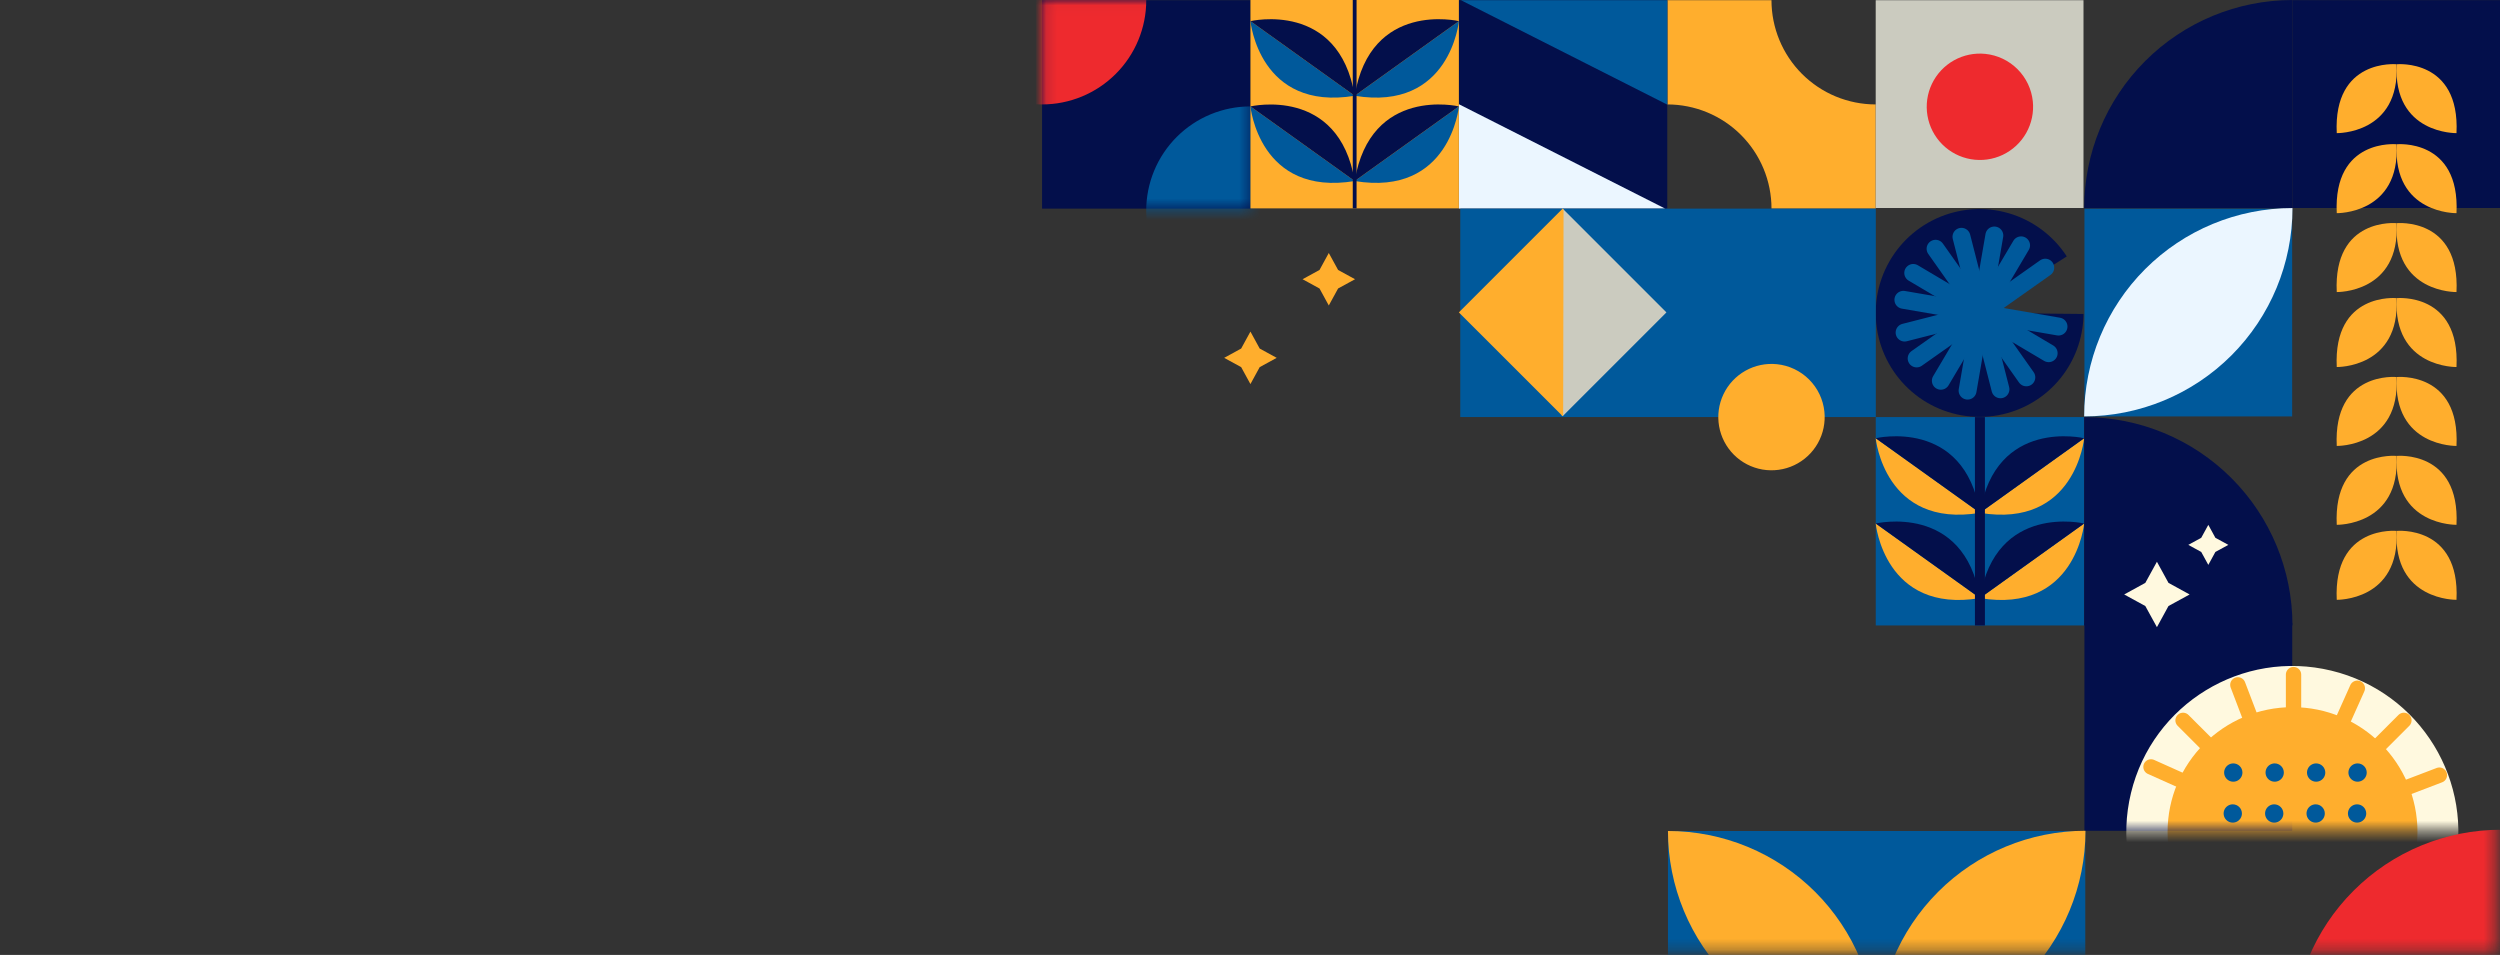 <svg width="233" height="89" viewBox="0 0 233 89" fill="none" xmlns="http://www.w3.org/2000/svg">
<rect x="0" y="0" width="233" height="89" fill="#333333" stroke="none"/>
<path d="M213.636 58.065H194.27V77.431H213.636V58.065Z" fill="#030F4B"/>
<path d="M194.185 29.261C194.163 31.585 193.306 33.823 191.771 35.568C190.235 37.312 188.124 38.447 185.822 38.764C183.52 39.081 181.18 38.559 179.231 37.295C177.281 36.03 175.851 34.106 175.202 31.875C174.553 29.644 174.728 27.253 175.695 25.14C176.661 23.027 178.356 21.332 180.469 20.364C182.582 19.397 184.972 19.221 187.204 19.87C189.435 20.518 191.359 21.948 192.624 23.897C189.674 25.736 184.5 29.167 184.5 29.167L194.185 29.261Z" fill="#030F4B"/>
<path d="M182.808 22.07C182.808 22.07 186.369 35.998 186.443 36.282" stroke="#00599B" stroke-width="1.67" stroke-linecap="round" stroke-linejoin="round"/>
<path d="M184.615 29.179L177.509 30.995" stroke="#00599B" stroke-width="1.67" stroke-linecap="round" stroke-linejoin="round"/>
<path d="M188.365 22.866L180.887 35.486" stroke="#00599B" stroke-width="1.67" stroke-linecap="round" stroke-linejoin="round"/>
<path d="M190.935 32.917L178.314 25.438" stroke="#00599B" stroke-width="1.67" stroke-linecap="round" stroke-linejoin="round"/>
<path d="M190.619 24.946L178.632 33.406" stroke="#00599B" stroke-width="1.67" stroke-linecap="round" stroke-linejoin="round"/>
<path d="M188.854 35.168L180.395 23.184" stroke="#00599B" stroke-width="1.67" stroke-linecap="round" stroke-linejoin="round"/>
<path d="M191.853 30.435L177.396 27.942" stroke="#00599B" stroke-width="1.67" stroke-linecap="round" stroke-linejoin="round"/>
<path d="M183.379 36.405L185.872 21.948" stroke="#00599B" stroke-width="1.67" stroke-linecap="round" stroke-linejoin="round"/>
<path d="M116.543 0.02H97.12V19.443H116.543V0.02Z" fill="#030F4B"/>
<mask id="mask0_1737_4539" style="mask-type:luminance" maskUnits="userSpaceOnUse" x="97" y="0" width="20" height="20">
<path d="M116.545 0.02H97.122V19.443H116.545V0.02Z" fill="white"/>
</mask>
<g mask="url(#mask0_1737_4539)">
<path d="M87.408 0.02C87.408 2.596 88.431 5.066 90.253 6.888C92.075 8.71 94.545 9.733 97.121 9.733C98.396 9.733 99.659 9.482 100.838 8.993C102.016 8.505 103.086 7.79 103.988 6.888C104.89 5.986 105.605 4.915 106.093 3.737C106.581 2.558 106.831 1.295 106.831 0.02C106.831 -1.256 106.581 -2.518 106.093 -3.697C105.605 -4.875 104.89 -5.946 103.988 -6.848C103.086 -7.75 102.016 -8.466 100.838 -8.954C99.659 -9.442 98.396 -9.693 97.121 -9.693C94.545 -9.693 92.075 -8.67 90.253 -6.848C88.431 -5.027 87.408 -2.556 87.408 0.02Z" fill="#EE2A2E"/>
<path d="M106.828 19.634C106.829 21.554 107.399 23.432 108.466 25.029C109.534 26.626 111.051 27.87 112.825 28.605C114.6 29.34 116.553 29.532 118.437 29.157C120.32 28.782 122.051 27.857 123.409 26.499C124.767 25.141 125.692 23.41 126.067 21.526C126.442 19.642 126.25 17.69 125.515 15.915C124.78 14.14 123.536 12.623 121.939 11.556C120.342 10.488 118.465 9.918 116.544 9.918C115.268 9.917 114.004 10.168 112.825 10.656C111.646 11.144 110.574 11.859 109.672 12.762C108.77 13.664 108.054 14.736 107.566 15.915C107.078 17.094 106.827 18.358 106.828 19.634Z" fill="#00599B"/>
</g>
<path d="M165.102 0.02H155.392V9.733C156.667 9.733 157.93 9.984 159.108 10.471C160.287 10.959 161.358 11.674 162.259 12.576C163.161 13.478 163.877 14.548 164.365 15.727C164.853 16.905 165.104 18.168 165.104 19.443H174.814V9.733C172.238 9.733 169.768 8.71 167.946 6.888C166.125 5.067 165.102 2.596 165.102 0.02Z" fill="#FFAE2D"/>
<path d="M155.389 0.02H135.966V19.443H155.389V0.02Z" fill="#030F4B"/>
<path d="M135.966 19.443V9.71L155.195 19.443H135.966Z" fill="#EBF6FF"/>
<path d="M155.392 0.02V9.753L136.162 0.02H155.392Z" fill="#00599B"/>
<path d="M233.038 19.386V0.014L213.655 0.014V19.386H233.038Z" fill="#030F4B"/>
<path d="M228.945 55.902C228.945 55.902 223.016 56.015 223.371 49.48C223.371 49.48 229.283 48.912 228.945 55.902Z" fill="#FFAE2D"/>
<path d="M217.785 55.902C217.785 55.902 223.706 56.018 223.359 49.48C223.359 49.48 217.452 48.912 217.785 55.902Z" fill="#FFAE2D"/>
<path d="M228.945 48.912C228.945 48.912 223.016 49.026 223.371 42.49C223.371 42.493 229.283 41.916 228.945 48.912Z" fill="#FFAE2D"/>
<path d="M217.785 48.912C217.785 48.912 223.717 49.026 223.359 42.49C223.359 42.493 217.452 41.916 217.785 48.912Z" fill="#FFAE2D"/>
<path d="M228.945 41.561C228.945 41.561 223.016 41.675 223.371 35.14C223.371 35.14 229.283 34.563 228.945 41.561Z" fill="#FFAE2D"/>
<path d="M217.785 41.561C217.785 41.561 223.717 41.675 223.359 35.14C223.359 35.14 217.452 34.563 217.785 41.561Z" fill="#FFAE2D"/>
<path d="M228.945 34.207C228.945 34.207 223.016 34.321 223.371 27.786C223.371 27.786 229.283 27.209 228.945 34.207Z" fill="#FFAE2D"/>
<path d="M217.785 34.207C217.785 34.207 223.717 34.321 223.359 27.786C223.359 27.786 217.452 27.209 217.785 34.207Z" fill="#FFAE2D"/>
<path d="M228.945 27.22C228.945 27.22 223.016 27.334 223.371 20.799C223.371 20.799 229.283 20.222 228.945 27.22Z" fill="#FFAE2D"/>
<path d="M217.785 27.22C217.785 27.22 223.717 27.334 223.359 20.799C223.359 20.799 217.452 20.222 217.785 27.22Z" fill="#FFAE2D"/>
<path d="M228.945 19.867C228.945 19.867 223.016 19.98 223.371 13.445C223.371 13.445 229.283 12.868 228.945 19.867Z" fill="#FFAE2D"/>
<path d="M217.785 19.867C217.785 19.867 223.717 19.98 223.359 13.445C223.359 13.445 217.452 12.868 217.785 19.867Z" fill="#FFAE2D"/>
<path d="M228.945 12.408C228.945 12.408 223.016 12.527 223.371 5.989C223.371 5.989 229.283 5.421 228.945 12.408Z" fill="#FFAE2D"/>
<path d="M217.785 12.408C217.785 12.408 223.706 12.527 223.359 5.989C223.359 5.989 217.452 5.421 217.785 12.408Z" fill="#FFAE2D"/>
<path d="M194.245 19.415C194.245 14.267 196.29 9.329 199.931 5.689C203.571 2.048 208.508 0.003 213.657 0.003V19.415H194.245Z" fill="#030F4B"/>
<path d="M135.966 0H116.546V19.42H135.966V0Z" fill="#FFAE2D"/>
<path d="M116.544 1.97C116.544 1.97 117.348 10.401 126.26 8.926L116.544 1.97Z" fill="#00599B"/>
<path d="M116.544 1.97C116.544 1.97 124.787 0.02 126.257 8.926L116.544 1.97Z" fill="#030F4B"/>
<path d="M135.969 1.97C135.969 1.97 135.167 10.401 126.256 8.926L135.969 1.97Z" fill="#00599B"/>
<path d="M135.969 1.97C135.969 1.97 127.725 0.014 126.256 8.926L135.969 1.97Z" fill="#030F4B"/>
<path d="M116.544 9.918C116.544 9.918 117.348 18.349 126.26 16.873L116.544 9.918Z" fill="#00599B"/>
<path d="M116.544 9.918C116.544 9.918 124.787 7.979 126.257 16.873L116.544 9.918Z" fill="#030F4B"/>
<path d="M135.969 9.918C135.969 9.918 135.167 18.349 126.256 16.873L135.969 9.918Z" fill="#00599B"/>
<path d="M135.969 9.918C135.969 9.918 127.725 7.965 126.256 16.873L135.969 9.918Z" fill="#030F4B"/>
<path d="M126.432 0H126.077V19.42H126.432V0Z" fill="#030F4B"/>
<path d="M194.271 19.452V38.81H213.629V19.452H194.271Z" fill="#00599B"/>
<path d="M194.245 38.807C194.245 33.658 196.291 28.72 199.931 25.078C203.572 21.438 208.51 19.392 213.659 19.392C213.659 24.541 211.614 29.479 207.973 33.12C204.332 36.761 199.394 38.807 194.245 38.807Z" fill="#EBF6FF"/>
<path d="M116.54 30.904L117.404 32.485L118.988 33.352L117.404 34.216L116.54 35.796L115.676 34.216L114.093 33.352L115.676 32.485L116.54 30.904Z" fill="#FFAE2D"/>
<path d="M123.843 23.579L124.71 25.16L126.29 26.024L124.71 26.888L123.843 28.471L122.979 26.888L121.398 26.024L122.979 25.16L123.843 23.579Z" fill="#FFAE2D"/>
<path d="M174.825 38.869V19.443L136.099 19.443V38.869H174.825Z" fill="#00599B"/>
<path d="M145.552 38.701L145.64 38.787L155.31 29.116L145.64 19.443L145.589 19.494L145.552 38.701Z" fill="#CBCBBF"/>
<path d="M145.724 19.531L145.639 19.443L135.966 29.116L145.639 38.787L145.687 38.738L145.724 19.531Z" fill="#FFAE2D"/>
<path d="M170.034 38.369C170.139 39.387 169.925 40.413 169.423 41.305C168.922 42.197 168.156 42.912 167.231 43.352C166.307 43.791 165.269 43.934 164.26 43.76C163.251 43.586 162.321 43.104 161.597 42.38C160.874 41.656 160.392 40.726 160.218 39.717C160.044 38.709 160.186 37.671 160.626 36.746C161.065 35.822 161.78 35.056 162.672 34.554C163.565 34.052 164.59 33.839 165.609 33.943C166.742 34.06 167.802 34.564 168.608 35.37C169.414 36.176 169.918 37.235 170.034 38.369Z" fill="#FFAE2D"/>
<path d="M194.182 0.02H174.816V19.386H194.182V0.02Z" fill="#CBCBBF"/>
<path d="M189.459 9.446C189.564 10.465 189.35 11.491 188.848 12.384C188.346 13.277 187.579 13.992 186.654 14.431C185.729 14.87 184.69 15.012 183.681 14.837C182.671 14.662 181.741 14.179 181.018 13.454C180.294 12.728 179.813 11.797 179.641 10.787C179.469 9.777 179.613 8.739 180.055 7.815C180.497 6.891 181.214 6.126 182.108 5.626C183.002 5.126 184.029 4.915 185.047 5.023C186.178 5.142 187.234 5.647 188.037 6.452C188.84 7.258 189.342 8.314 189.459 9.446Z" fill="#EE2A2E"/>
<path d="M194.24 38.872H174.82V58.292H194.24V38.872Z" fill="#00599B"/>
<path d="M174.816 40.842C174.816 40.842 175.621 49.27 184.532 47.797L174.816 40.842Z" fill="#FFAE2D"/>
<path d="M174.816 40.842C174.816 40.842 183.06 38.886 184.532 47.798L174.816 40.842Z" fill="#030F4B"/>
<path d="M194.243 40.842C194.243 40.842 193.442 49.27 184.53 47.797L194.243 40.842Z" fill="#FFAE2D"/>
<path d="M194.243 40.842C194.243 40.842 186 38.886 184.53 47.798L194.243 40.842Z" fill="#030F4B"/>
<path d="M174.816 48.79C174.816 48.79 175.621 57.221 184.532 55.745L174.816 48.79Z" fill="#FFAE2D"/>
<path d="M174.816 48.79C174.816 48.79 183.06 46.834 184.532 55.745L174.816 48.79Z" fill="#030F4B"/>
<path d="M194.243 48.79C194.243 48.79 193.442 57.221 184.53 55.745L194.243 48.79Z" fill="#FFAE2D"/>
<path d="M194.243 48.79C194.243 48.79 186 46.834 184.53 55.745L194.243 48.79Z" fill="#030F4B"/>
<path d="M184.994 38.872H184.064V58.292H184.994V38.872Z" fill="#030F4B"/>
<path d="M194.245 38.875C199.393 38.875 204.331 40.92 207.971 44.56C211.611 48.201 213.657 53.138 213.657 58.287H194.245V38.875Z" fill="#030F4B"/>
<mask id="mask1_1737_4539" style="mask-type:luminance" maskUnits="userSpaceOnUse" x="194" y="58" width="39" height="20">
<path d="M232.623 58.517H194.237V77.428H232.623V58.517Z" fill="white"/>
</mask>
<g mask="url(#mask1_1737_4539)">
<path d="M228.684 81.181C230.693 72.876 225.589 64.514 217.284 62.505C208.979 60.496 200.617 65.6 198.608 73.905C196.599 82.21 201.702 90.572 210.008 92.581C218.313 94.591 226.674 89.487 228.684 81.181Z" fill="#FFF9DF"/>
<path d="M213.757 91.982V62.874" stroke="#FFAE2D" stroke-width="1.43" stroke-linecap="round" stroke-linejoin="round"/>
<path d="M203.46 87.721L224.043 67.138" stroke="#FFAE2D" stroke-width="1.43" stroke-linecap="round" stroke-linejoin="round"/>
<path d="M203.46 67.138L224.043 87.721" stroke="#FFAE2D" stroke-width="1.43" stroke-linecap="round" stroke-linejoin="round"/>
<path d="M200.152 82.613L227.352 72.243" stroke="#FFAE2D" stroke-width="1.43" stroke-linecap="round" stroke-linejoin="round"/>
<path d="M208.568 63.83L218.935 91.03" stroke="#FFAE2D" stroke-width="1.43" stroke-linecap="round" stroke-linejoin="round"/>
<path d="M200.472 71.476L227.035 83.381" stroke="#FFAE2D" stroke-width="1.43" stroke-linecap="round" stroke-linejoin="round"/>
<path d="M219.703 64.145C219.703 64.145 208.049 90.163 207.802 90.712" stroke="#FFAE2D" stroke-width="1.43" stroke-linecap="round" stroke-linejoin="round"/>
<path d="M213.663 89.199C220.095 89.199 225.309 83.985 225.309 77.553C225.309 71.121 220.095 65.907 213.663 65.907C207.232 65.907 202.018 71.121 202.018 77.553C202.018 83.985 207.232 89.199 213.663 89.199Z" fill="#FFAE2D"/>
<path d="M208.995 72.002C208.995 72.171 208.945 72.335 208.851 72.476C208.757 72.616 208.624 72.725 208.468 72.79C208.312 72.854 208.141 72.871 207.975 72.838C207.81 72.805 207.658 72.724 207.539 72.605C207.42 72.486 207.338 72.334 207.305 72.168C207.273 72.003 207.289 71.831 207.354 71.676C207.419 71.52 207.528 71.387 207.668 71.293C207.808 71.199 207.973 71.149 208.142 71.149C208.368 71.149 208.585 71.239 208.745 71.399C208.905 71.559 208.995 71.776 208.995 72.002Z" fill="#00599B"/>
<path d="M212.854 72.002C212.854 72.171 212.804 72.335 212.71 72.476C212.617 72.616 212.483 72.725 212.328 72.79C212.172 72.854 212 72.871 211.835 72.838C211.669 72.805 211.517 72.724 211.398 72.605C211.279 72.486 211.198 72.334 211.165 72.168C211.132 72.003 211.149 71.831 211.213 71.676C211.278 71.52 211.387 71.387 211.527 71.293C211.668 71.199 211.833 71.149 212.001 71.149C212.227 71.149 212.444 71.239 212.604 71.399C212.764 71.559 212.854 71.776 212.854 72.002Z" fill="#00599B"/>
<path d="M216.717 72.002C216.717 72.171 216.667 72.335 216.574 72.476C216.48 72.616 216.347 72.725 216.191 72.79C216.035 72.854 215.864 72.871 215.698 72.838C215.533 72.805 215.381 72.724 215.261 72.605C215.142 72.486 215.061 72.334 215.028 72.168C214.995 72.003 215.012 71.831 215.077 71.676C215.141 71.52 215.25 71.387 215.391 71.293C215.531 71.199 215.696 71.149 215.864 71.149C216.091 71.149 216.308 71.239 216.467 71.399C216.627 71.559 216.717 71.776 216.717 72.002Z" fill="#00599B"/>
<path d="M220.579 72.002C220.579 72.171 220.529 72.335 220.435 72.476C220.341 72.616 220.208 72.725 220.052 72.79C219.896 72.854 219.725 72.871 219.559 72.838C219.394 72.805 219.242 72.724 219.123 72.605C219.004 72.486 218.922 72.334 218.889 72.168C218.857 72.003 218.873 71.831 218.938 71.676C219.003 71.52 219.112 71.387 219.252 71.293C219.392 71.199 219.557 71.149 219.726 71.149C219.952 71.149 220.169 71.239 220.329 71.399C220.489 71.559 220.579 71.776 220.579 72.002Z" fill="#00599B"/>
<path d="M208.947 75.817C208.947 75.985 208.897 76.15 208.803 76.29C208.709 76.431 208.576 76.54 208.42 76.605C208.264 76.669 208.093 76.686 207.928 76.653C207.762 76.62 207.61 76.539 207.491 76.42C207.372 76.3 207.291 76.148 207.258 75.983C207.225 75.818 207.242 75.646 207.306 75.49C207.371 75.335 207.48 75.201 207.62 75.108C207.76 75.014 207.925 74.964 208.094 74.964C208.32 74.964 208.537 75.054 208.697 75.214C208.857 75.374 208.947 75.591 208.947 75.817Z" fill="#00599B"/>
<path d="M212.81 75.817C212.81 75.985 212.76 76.15 212.666 76.29C212.573 76.431 212.439 76.54 212.284 76.605C212.128 76.669 211.956 76.686 211.791 76.653C211.625 76.62 211.474 76.539 211.354 76.42C211.235 76.3 211.154 76.148 211.121 75.983C211.088 75.818 211.105 75.646 211.169 75.49C211.234 75.335 211.343 75.201 211.483 75.108C211.624 75.014 211.789 74.964 211.957 74.964C212.183 74.964 212.4 75.054 212.56 75.214C212.72 75.374 212.81 75.591 212.81 75.817Z" fill="#00599B"/>
<path d="M216.672 75.817C216.672 75.985 216.622 76.15 216.529 76.29C216.435 76.431 216.302 76.54 216.146 76.605C215.99 76.669 215.819 76.686 215.653 76.653C215.488 76.62 215.336 76.539 215.217 76.42C215.097 76.3 215.016 76.148 214.983 75.983C214.95 75.818 214.967 75.646 215.032 75.49C215.096 75.335 215.206 75.201 215.346 75.108C215.486 75.014 215.651 74.964 215.82 74.964C216.046 74.964 216.263 75.054 216.423 75.214C216.582 75.374 216.672 75.591 216.672 75.817Z" fill="#00599B"/>
<path d="M220.533 75.817C220.533 75.985 220.483 76.15 220.389 76.29C220.295 76.431 220.162 76.54 220.006 76.605C219.85 76.669 219.679 76.686 219.514 76.653C219.348 76.62 219.196 76.539 219.077 76.42C218.958 76.3 218.876 76.148 218.844 75.983C218.811 75.818 218.828 75.646 218.892 75.49C218.957 75.335 219.066 75.201 219.206 75.108C219.346 75.014 219.511 74.964 219.68 74.964C219.906 74.964 220.123 75.054 220.283 75.214C220.443 75.374 220.533 75.591 220.533 75.817Z" fill="#00599B"/>
</g>
<path d="M201.025 52.354L202.102 54.324L204.072 55.404L202.102 56.482L201.025 58.452L199.944 56.482L197.975 55.404L199.944 54.324L201.025 52.354Z" fill="#FFF9DF"/>
<path d="M205.815 48.915L206.474 50.123L207.682 50.782L206.474 51.442L205.815 52.647L205.155 51.442L203.95 50.782L205.155 50.123L205.815 48.915Z" fill="#FFF9DF"/>
<mask id="mask2_1737_4539" style="mask-type:luminance" maskUnits="userSpaceOnUse" x="0" y="45" width="233" height="44">
<path d="M232.62 45.785H0V88.708H232.62V45.785Z" fill="white"/>
</mask>
<g mask="url(#mask2_1737_4539)">
<path d="M194.348 77.448H155.454V96.846H194.348V77.448Z" fill="#00599B"/>
<path d="M213.662 96.744C213.662 91.595 215.707 86.658 219.348 83.017C222.988 79.377 227.925 77.332 233.074 77.332V96.744H213.662Z" fill="#EE2A2E"/>
<path d="M174.868 96.86C172.319 96.861 169.795 96.359 167.439 95.383C165.084 94.408 162.943 92.978 161.141 91.176C159.338 89.373 157.908 87.233 156.932 84.878C155.956 82.522 155.454 79.998 155.454 77.448C158.003 77.448 160.528 77.95 162.883 78.925C165.239 79.901 167.379 81.331 169.182 83.133C170.985 84.936 172.415 87.076 173.391 89.431C174.366 91.786 174.868 94.311 174.868 96.86Z" fill="#FFAE2D"/>
<path d="M174.951 96.843C174.951 91.694 176.997 86.756 180.638 83.115C184.278 79.474 189.217 77.428 194.366 77.428C194.366 82.578 192.32 87.516 188.679 91.157C185.038 94.798 180.1 96.843 174.951 96.843Z" fill="#FFAE2D"/>
</g>
</svg>
